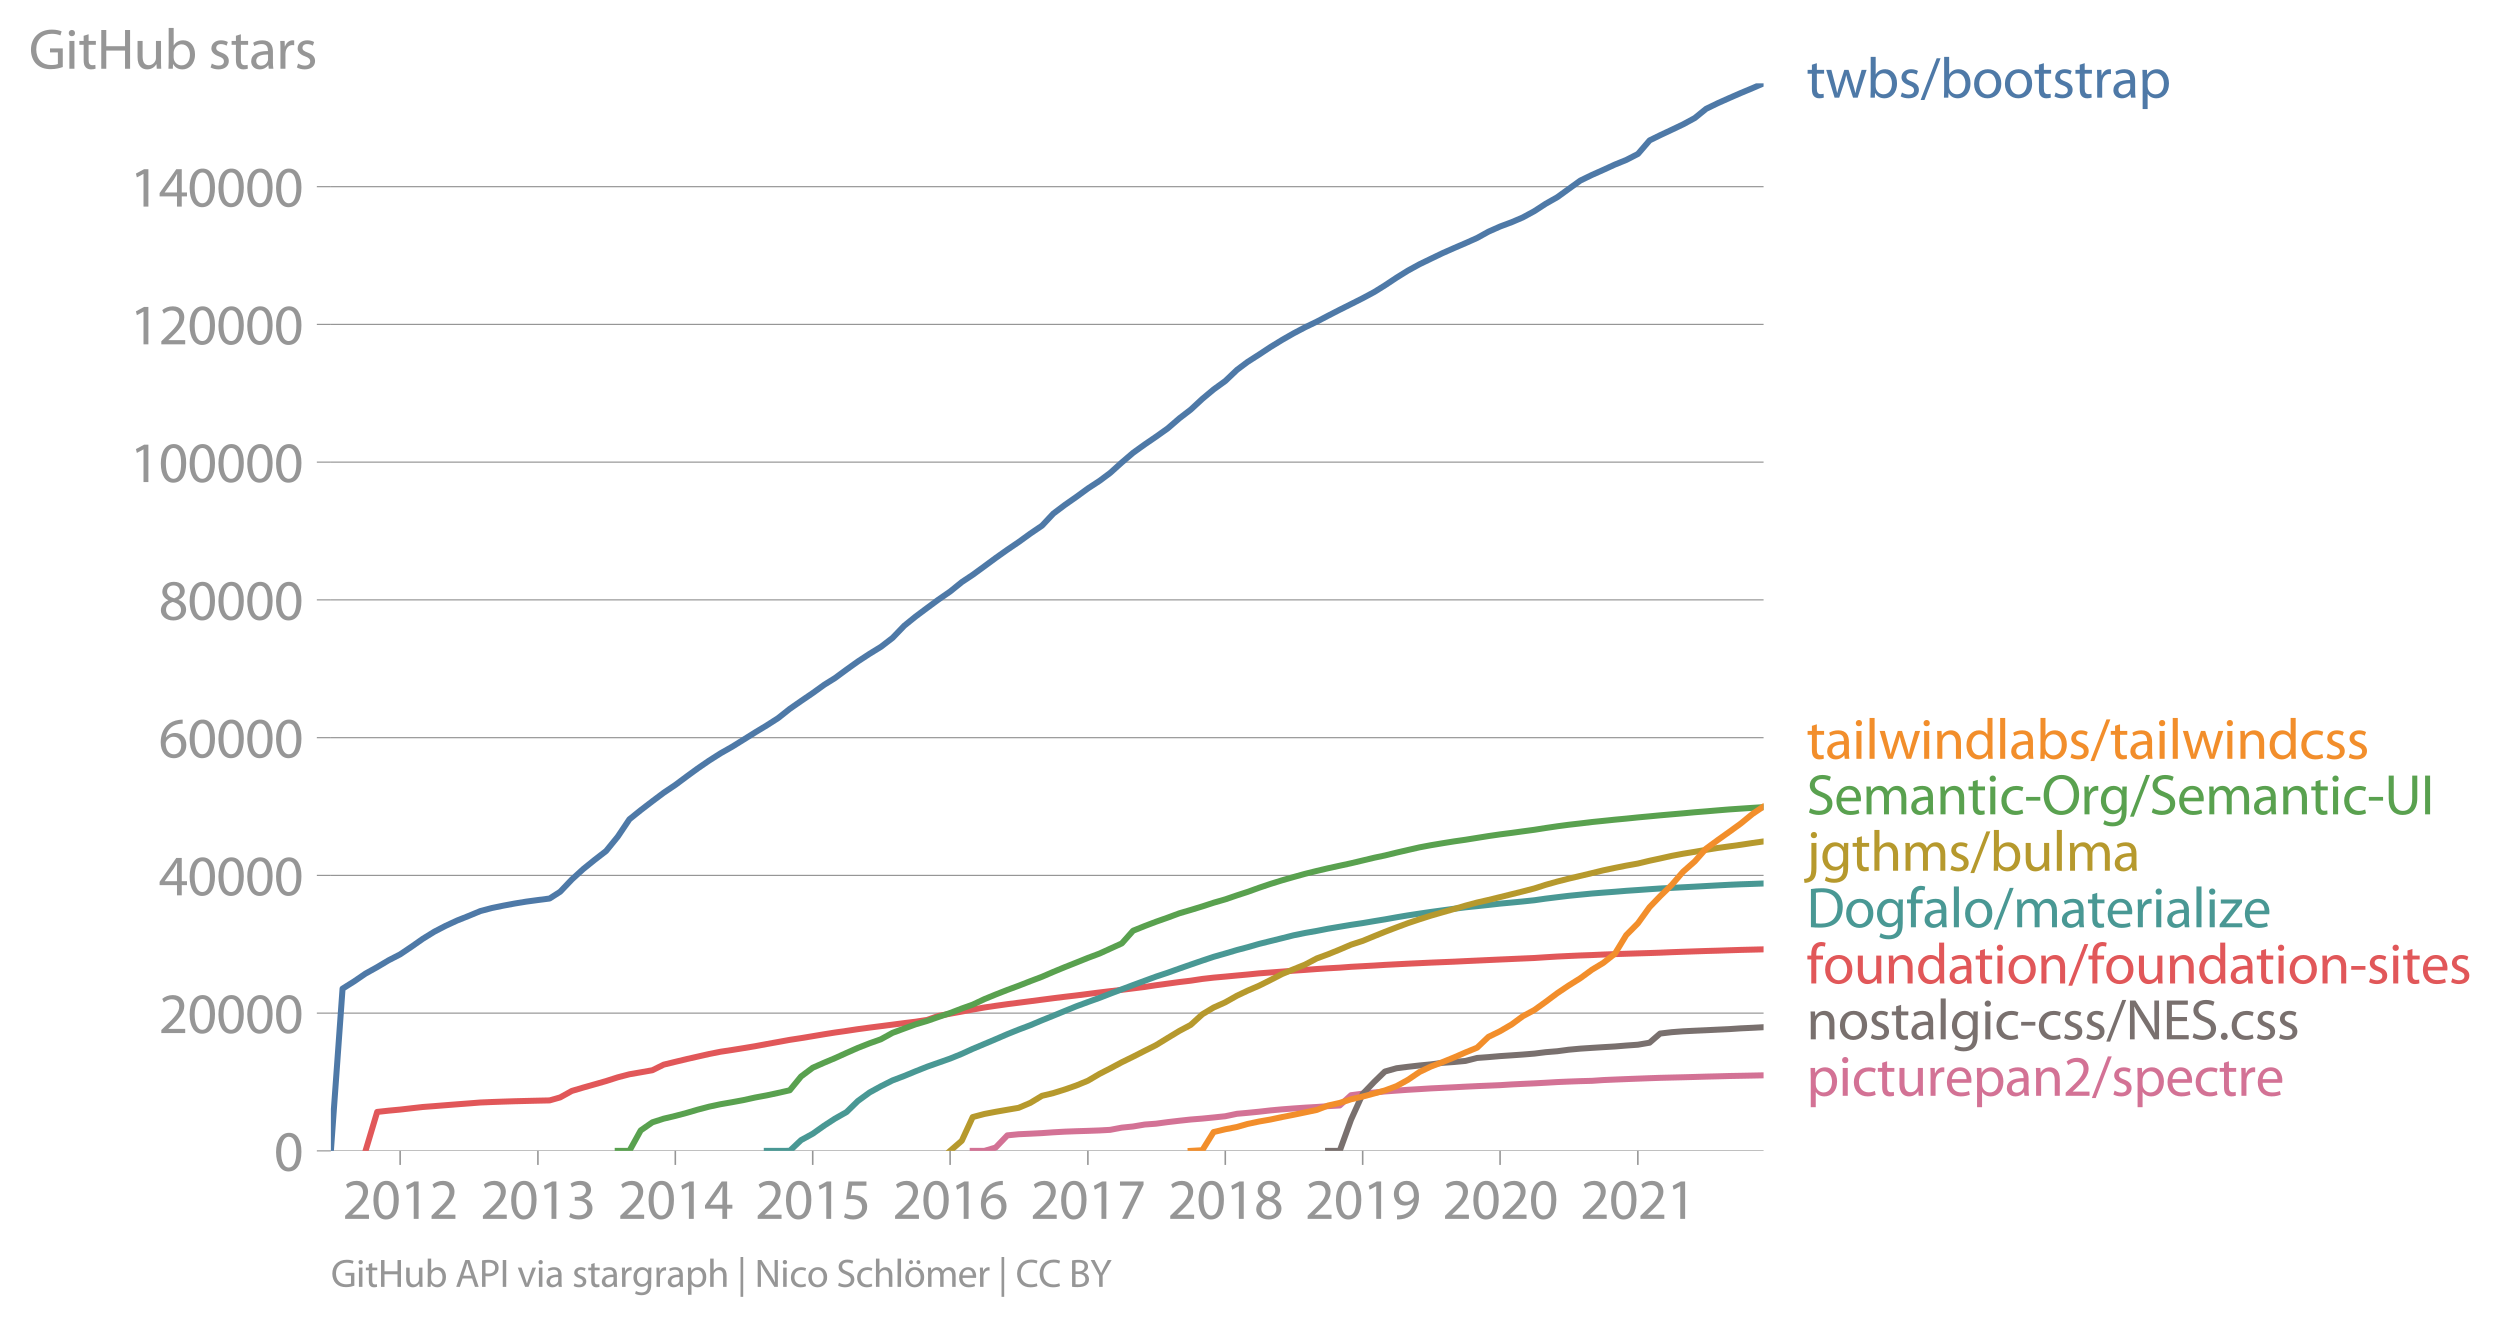 <svg xmlns:xlink="http://www.w3.org/1999/xlink" width="830.881" height="440.539" viewBox="0 0 623.16 330.405" xmlns="http://www.w3.org/2000/svg"><defs><style>*{stroke-linejoin:round;stroke-linecap:butt}</style></defs><g id="figure_1"><path d="M0 330.405h623.16V0H0v330.405z" style="fill:none" id="patch_1"/><g id="axes_1"><path d="M82.476 286.877h357.12V20.765H82.476v266.112z" style="fill:none" id="patch_2"/><g id="matplotlib.axis_1"><g id="xtick_1"><g id="line2d_1"><defs><path id="med9e3ebb8d" d="M0 0v3.5" style="stroke:#969696;stroke-width:.4"/></defs><use xlink:href="#med9e3ebb8d" x="99.741" y="286.877" style="fill:#969696;stroke:#969696;stroke-width:.4"/></g><g style="fill:#969696" transform="matrix(.14 0 0 -.14 85.378 303.817)" id="text_1"><defs><path id="MyriadPro-Regular-32" d="M2944 0v467H1075v13l333 307c877 845 1434 1466 1434 2234 0 595-378 1209-1274 1209-480 0-890-179-1178-422l180-397c192 160 505 352 883 352 621 0 825-390 825-813-6-627-486-1164-1548-2176L288 346V0h2656z" transform="scale(.016)"/><path id="MyriadPro-Regular-30" d="M1677 4230c-845 0-1447-768-1447-2163C243 691 794-70 1606-70c922 0 1447 780 1447 2195 0 1325-499 2105-1376 2105zm-32-435c582 0 845-672 845-1696 0-1062-276-1734-852-1734-512 0-844 614-844 1696 0 1133 358 1734 851 1734z" transform="scale(.016)"/><path id="MyriadPro-Regular-31" d="M1510 0h544v4160h-480l-908-486 108-429 724 390h12V0z" transform="scale(.016)"/></defs><use xlink:href="#MyriadPro-Regular-32"/><use xlink:href="#MyriadPro-Regular-30" x="51.3"/><use xlink:href="#MyriadPro-Regular-31" x="102.6"/><use xlink:href="#MyriadPro-Regular-32" x="153.9"/></g></g><g id="xtick_2"><use xlink:href="#med9e3ebb8d" x="134.083" y="286.877" style="fill:#969696;stroke:#969696;stroke-width:.4" id="line2d_2"/><g style="fill:#969696" transform="matrix(.14 0 0 -.14 119.72 303.817)" id="text_2"><defs><path id="MyriadPro-Regular-33" d="M269 211C474 77 883-70 1350-70c999 0 1517 582 1517 1248 0 582-416 966-928 1068v13c512 186 768 551 768 979 0 506-371 992-1190 992-448 0-871-160-1088-320l147-409c179 128 499 275 832 275 518 0 730-294 730-627 0-493-519-704-928-704H896v-423h314c544 0 1068-249 1075-832 6-345-218-806-941-806-390 0-762 160-922 262L269 211z" transform="scale(.016)"/></defs><use xlink:href="#MyriadPro-Regular-32"/><use xlink:href="#MyriadPro-Regular-30" x="51.3"/><use xlink:href="#MyriadPro-Regular-31" x="102.6"/><use xlink:href="#MyriadPro-Regular-33" x="153.9"/></g></g><g id="xtick_3"><use xlink:href="#med9e3ebb8d" x="168.331" y="286.877" style="fill:#969696;stroke:#969696;stroke-width:.4" id="line2d_3"/><g style="fill:#969696" transform="matrix(.14 0 0 -.14 153.968 303.817)" id="text_3"><defs><path id="MyriadPro-Regular-34" d="M2560 0v1133h582v441h-582v2586h-608L96 1504v-371h1933V0h531zM666 1574v13l1017 1415c115 192 218 371 346 614h19c-13-218-19-435-19-653V1574H666z" transform="scale(.016)"/></defs><use xlink:href="#MyriadPro-Regular-32"/><use xlink:href="#MyriadPro-Regular-30" x="51.3"/><use xlink:href="#MyriadPro-Regular-31" x="102.6"/><use xlink:href="#MyriadPro-Regular-34" x="153.9"/></g></g><g id="xtick_4"><use xlink:href="#med9e3ebb8d" x="202.58" y="286.877" style="fill:#969696;stroke:#969696;stroke-width:.4" id="line2d_4"/><g style="fill:#969696" transform="matrix(.14 0 0 -.14 188.217 303.817)" id="text_4"><defs><path id="MyriadPro-Regular-35" d="M2771 4160H781L512 2163c154 19 339 45 576 45 832 0 1190-384 1197-922 0-556-455-902-986-902-377 0-717 128-889 230L269 186C467 58 851-70 1306-70c902 0 1548 608 1548 1420 0 525-268 884-595 1069-256 154-576 224-896 224-153 0-243-13-339-25l160 1068h1587v474z" transform="scale(.016)"/></defs><use xlink:href="#MyriadPro-Regular-32"/><use xlink:href="#MyriadPro-Regular-30" x="51.3"/><use xlink:href="#MyriadPro-Regular-31" x="102.6"/><use xlink:href="#MyriadPro-Regular-35" x="153.9"/></g></g><g id="xtick_5"><use xlink:href="#med9e3ebb8d" x="236.828" y="286.877" style="fill:#969696;stroke:#969696;stroke-width:.4" id="line2d_5"/><g style="fill:#969696" transform="matrix(.14 0 0 -.14 222.465 303.817)" id="text_5"><defs><path id="MyriadPro-Regular-36" d="M2662 4224c-102 0-243-6-409-32-525-64-986-275-1331-614-410-410-704-1056-704-1876C218 621 800-70 1690-70c864 0 1382 704 1382 1465 0 813-518 1344-1254 1344-461 0-807-217-1005-480h-19c96 685 563 1331 1446 1479 160 25 307 32 422 25v461zM1690 365c-589 0-903 505-916 1190 0 103 26 186 64 250 154 301 468 512 807 512 518 0 857-359 857-954s-326-998-806-998h-6z" transform="scale(.016)"/></defs><use xlink:href="#MyriadPro-Regular-32"/><use xlink:href="#MyriadPro-Regular-30" x="51.3"/><use xlink:href="#MyriadPro-Regular-31" x="102.6"/><use xlink:href="#MyriadPro-Regular-36" x="153.9"/></g></g><g id="xtick_6"><use xlink:href="#med9e3ebb8d" x="271.17" y="286.877" style="fill:#969696;stroke:#969696;stroke-width:.4" id="line2d_6"/><g style="fill:#969696" transform="matrix(.14 0 0 -.14 256.807 303.817)" id="text_6"><defs><path id="MyriadPro-Regular-37" d="M365 4160v-467h2035v-13L595 0h583l1811 3789v371H365z" transform="scale(.016)"/></defs><use xlink:href="#MyriadPro-Regular-32"/><use xlink:href="#MyriadPro-Regular-30" x="51.3"/><use xlink:href="#MyriadPro-Regular-31" x="102.6"/><use xlink:href="#MyriadPro-Regular-37" x="153.9"/></g></g><g id="xtick_7"><use xlink:href="#med9e3ebb8d" x="305.418" y="286.877" style="fill:#969696;stroke:#969696;stroke-width:.4" id="line2d_7"/><g style="fill:#969696" transform="matrix(.14 0 0 -.14 291.055 303.817)" id="text_7"><defs><path id="MyriadPro-Regular-38" d="M1062 2170c-512-218-825-589-825-1114C237 448 762-70 1632-70c794 0 1414 486 1414 1209 0 506-320 871-838 1075v20c512 243 685 620 685 972 0 519-403 1024-1210 1024-729 0-1286-448-1286-1107 0-358 198-717 659-934l6-19zm583-1831c-531 0-851 371-832 794 0 397 262 717 749 857 563-160 915-403 915-908 0-423-327-743-832-743zm6 3488c506 0 704-345 704-678 0-378-275-634-633-755-480 128-794 352-794 768 0 358 256 665 723 665z" transform="scale(.016)"/></defs><use xlink:href="#MyriadPro-Regular-32"/><use xlink:href="#MyriadPro-Regular-30" x="51.3"/><use xlink:href="#MyriadPro-Regular-31" x="102.6"/><use xlink:href="#MyriadPro-Regular-38" x="153.9"/></g></g><g id="xtick_8"><use xlink:href="#med9e3ebb8d" x="339.666" y="286.877" style="fill:#969696;stroke:#969696;stroke-width:.4" id="line2d_8"/><g style="fill:#969696" transform="matrix(.14 0 0 -.14 325.303 303.817)" id="text_8"><defs><path id="MyriadPro-Regular-39" d="M614-64c135-6 314 0 519 32 448 51 889 243 1209 557 410 397 717 1037 717 1952 0 1062-525 1753-1376 1753S262 3539 262 2752c0-710 480-1274 1229-1274 416 0 749 167 979 448h20c-77-492-276-857-551-1107-237-224-544-358-870-403-192-19-333-32-455-19V-64zm1024 3866c589 0 852-544 852-1255 0-89-20-153-52-205-147-249-441-435-819-435-486 0-800 365-800 883 0 589 339 1012 813 1012h6z" transform="scale(.016)"/></defs><use xlink:href="#MyriadPro-Regular-32"/><use xlink:href="#MyriadPro-Regular-30" x="51.3"/><use xlink:href="#MyriadPro-Regular-31" x="102.6"/><use xlink:href="#MyriadPro-Regular-39" x="153.9"/></g></g><g id="xtick_9"><use xlink:href="#med9e3ebb8d" x="373.915" y="286.877" style="fill:#969696;stroke:#969696;stroke-width:.4" id="line2d_9"/><g style="fill:#969696" transform="matrix(.14 0 0 -.14 359.552 303.817)" id="text_9"><use xlink:href="#MyriadPro-Regular-32"/><use xlink:href="#MyriadPro-Regular-30" x="51.3"/><use xlink:href="#MyriadPro-Regular-32" x="102.6"/><use xlink:href="#MyriadPro-Regular-30" x="153.9"/></g></g><g id="xtick_10"><use xlink:href="#med9e3ebb8d" x="408.257" y="286.877" style="fill:#969696;stroke:#969696;stroke-width:.4" id="line2d_10"/><g style="fill:#969696" transform="matrix(.14 0 0 -.14 393.894 303.817)" id="text_10"><use xlink:href="#MyriadPro-Regular-32"/><use xlink:href="#MyriadPro-Regular-30" x="51.3"/><use xlink:href="#MyriadPro-Regular-32" x="102.6"/><use xlink:href="#MyriadPro-Regular-31" x="153.9"/></g></g></g><g id="matplotlib.axis_2"><g id="ytick_1"><path d="M82.476 286.877h357.12" clip-path="url(#p4ec8681f7f)" style="fill:none;stroke:#969696;stroke-width:.3;stroke-linecap:square" id="line2d_11"/><g id="line2d_12"><defs><path id="m07177d955a" d="M0 0h-3.5" style="stroke:#969696;stroke-width:.3"/></defs><use xlink:href="#m07177d955a" x="82.476" y="286.877" style="fill:#969696;stroke:#969696;stroke-width:.3"/></g><use xlink:href="#MyriadPro-Regular-30" style="fill:#969696" transform="matrix(.14 0 0 -.14 68.295 291.847)" id="text_11"/></g><g id="ytick_2"><path d="M82.476 252.541h357.12" clip-path="url(#p4ec8681f7f)" style="fill:none;stroke:#969696;stroke-width:.3;stroke-linecap:square" id="line2d_13"/><use xlink:href="#m07177d955a" x="82.476" y="252.541" style="fill:#969696;stroke:#969696;stroke-width:.3" id="line2d_14"/><g style="fill:#969696" transform="matrix(.14 0 0 -.14 39.568 257.511)" id="text_12"><use xlink:href="#MyriadPro-Regular-32"/><use xlink:href="#MyriadPro-Regular-30" x="51.3"/><use xlink:href="#MyriadPro-Regular-30" x="102.6"/><use xlink:href="#MyriadPro-Regular-30" x="153.9"/><use xlink:href="#MyriadPro-Regular-30" x="205.2"/></g></g><g id="ytick_3"><path d="M82.476 218.205h357.12" clip-path="url(#p4ec8681f7f)" style="fill:none;stroke:#969696;stroke-width:.3;stroke-linecap:square" id="line2d_15"/><use xlink:href="#m07177d955a" x="82.476" y="218.205" style="fill:#969696;stroke:#969696;stroke-width:.3" id="line2d_16"/><g style="fill:#969696" transform="matrix(.14 0 0 -.14 39.568 223.175)" id="text_13"><use xlink:href="#MyriadPro-Regular-34"/><use xlink:href="#MyriadPro-Regular-30" x="51.3"/><use xlink:href="#MyriadPro-Regular-30" x="102.6"/><use xlink:href="#MyriadPro-Regular-30" x="153.9"/><use xlink:href="#MyriadPro-Regular-30" x="205.2"/></g></g><g id="ytick_4"><path d="M82.476 183.868h357.12" clip-path="url(#p4ec8681f7f)" style="fill:none;stroke:#969696;stroke-width:.3;stroke-linecap:square" id="line2d_17"/><use xlink:href="#m07177d955a" x="82.476" y="183.868" style="fill:#969696;stroke:#969696;stroke-width:.3" id="line2d_18"/><g style="fill:#969696" transform="matrix(.14 0 0 -.14 39.568 188.838)" id="text_14"><use xlink:href="#MyriadPro-Regular-36"/><use xlink:href="#MyriadPro-Regular-30" x="51.3"/><use xlink:href="#MyriadPro-Regular-30" x="102.6"/><use xlink:href="#MyriadPro-Regular-30" x="153.9"/><use xlink:href="#MyriadPro-Regular-30" x="205.2"/></g></g><g id="ytick_5"><path d="M82.476 149.532h357.12" clip-path="url(#p4ec8681f7f)" style="fill:none;stroke:#969696;stroke-width:.3;stroke-linecap:square" id="line2d_19"/><use xlink:href="#m07177d955a" x="82.476" y="149.532" style="fill:#969696;stroke:#969696;stroke-width:.3" id="line2d_20"/><g style="fill:#969696" transform="matrix(.14 0 0 -.14 39.568 154.502)" id="text_15"><use xlink:href="#MyriadPro-Regular-38"/><use xlink:href="#MyriadPro-Regular-30" x="51.3"/><use xlink:href="#MyriadPro-Regular-30" x="102.6"/><use xlink:href="#MyriadPro-Regular-30" x="153.9"/><use xlink:href="#MyriadPro-Regular-30" x="205.2"/></g></g><g id="ytick_6"><path d="M82.476 115.195h357.12" clip-path="url(#p4ec8681f7f)" style="fill:none;stroke:#969696;stroke-width:.3;stroke-linecap:square" id="line2d_21"/><use xlink:href="#m07177d955a" x="82.476" y="115.195" style="fill:#969696;stroke:#969696;stroke-width:.3" id="line2d_22"/><g style="fill:#969696" transform="matrix(.14 0 0 -.14 32.387 120.165)" id="text_16"><use xlink:href="#MyriadPro-Regular-31"/><use xlink:href="#MyriadPro-Regular-30" x="51.3"/><use xlink:href="#MyriadPro-Regular-30" x="102.6"/><use xlink:href="#MyriadPro-Regular-30" x="153.9"/><use xlink:href="#MyriadPro-Regular-30" x="205.2"/><use xlink:href="#MyriadPro-Regular-30" x="256.5"/></g></g><g id="ytick_7"><path d="M82.476 80.86h357.12" clip-path="url(#p4ec8681f7f)" style="fill:none;stroke:#969696;stroke-width:.3;stroke-linecap:square" id="line2d_23"/><use xlink:href="#m07177d955a" x="82.476" y="80.859" style="fill:#969696;stroke:#969696;stroke-width:.3" id="line2d_24"/><g style="fill:#969696" transform="matrix(.14 0 0 -.14 32.387 85.83)" id="text_17"><use xlink:href="#MyriadPro-Regular-31"/><use xlink:href="#MyriadPro-Regular-32" x="51.3"/><use xlink:href="#MyriadPro-Regular-30" x="102.6"/><use xlink:href="#MyriadPro-Regular-30" x="153.9"/><use xlink:href="#MyriadPro-Regular-30" x="205.2"/><use xlink:href="#MyriadPro-Regular-30" x="256.5"/></g></g><g id="ytick_8"><path d="M82.476 46.523h357.12" clip-path="url(#p4ec8681f7f)" style="fill:none;stroke:#969696;stroke-width:.3;stroke-linecap:square" id="line2d_25"/><use xlink:href="#m07177d955a" x="82.476" y="46.523" style="fill:#969696;stroke:#969696;stroke-width:.3" id="line2d_26"/><g style="fill:#969696" transform="matrix(.14 0 0 -.14 32.387 51.493)" id="text_18"><use xlink:href="#MyriadPro-Regular-31"/><use xlink:href="#MyriadPro-Regular-34" x="51.3"/><use xlink:href="#MyriadPro-Regular-30" x="102.6"/><use xlink:href="#MyriadPro-Regular-30" x="153.9"/><use xlink:href="#MyriadPro-Regular-30" x="205.2"/><use xlink:href="#MyriadPro-Regular-30" x="256.5"/></g></g><g style="fill:#969696" transform="matrix(.14 0 0 -.14 7.2 17.14)" id="text_19"><defs><path id="MyriadPro-Regular-47" d="M3770 2266H2349v-448h877V531c-128-64-378-115-743-115-1005 0-1664 646-1664 1741 0 1081 685 1734 1735 1734 435 0 723-83 953-185l135 454c-186 90-576 198-1076 198-1446 0-2329-940-2336-2227 0-672 231-1248 602-1606 422-403 960-570 1613-570 582 0 1075 147 1325 237v2074z" transform="scale(.016)"/><path id="MyriadPro-Regular-69" d="M1030 0v3098H467V0h563zM749 4320c-205 0-352-154-352-352 0-192 141-346 339-346 224 0 365 154 358 346 0 198-134 352-345 352z" transform="scale(.016)"/><path id="MyriadPro-Regular-74" d="M595 3667v-569H115v-429h480V979c0-365 58-640 218-806C947 19 1158-70 1421-70c217 0 390 38 499 83l-26 422c-83-25-172-38-326-38-314 0-422 217-422 601v1671h806v429h-806v742l-551-173z" transform="scale(.016)"/><path id="MyriadPro-Regular-48" d="M486 4314V0h557v2022h2087V0h563v4314h-563V2509H1043v1805H486z" transform="scale(.016)"/><path id="MyriadPro-Regular-75" d="M3059 3098h-563V1197c0-103-19-205-51-288-103-250-365-512-743-512-512 0-691 397-691 985v1716H448V1286C448 198 1030-70 1517-70c550 0 877 326 1024 576h13l32-506h499c-19 243-26 525-26 845v2253z" transform="scale(.016)"/><path id="MyriadPro-Regular-62" d="M467 800c0-275-13-589-25-800h486l26 512h19c230-410 589-582 1037-582 691 0 1388 550 1388 1657 7 941-537 1581-1305 1581-499 0-858-224-1056-570h-13v1946H467V800zm557 998c0 90 19 167 32 231 115 429 474 691 858 691 601 0 921-531 921-1152 0-710-352-1190-941-1190-409 0-736 268-844 659-13 64-26 134-26 205v556z" transform="scale(.016)"/><path id="MyriadPro-Regular-73" d="M250 147C467 19 781-70 1120-70c736 0 1158 390 1158 934 0 461-275 730-812 934-404 154-589 269-589 525 0 231 185 423 518 423 288 0 512-103 634-180l141 410c-173 102-448 192-762 192-666 0-1069-410-1069-909 0-371 263-678 819-877 416-153 576-300 576-569 0-256-192-461-601-461-282 0-576 115-743 224L250 147z" transform="scale(.016)"/><path id="MyriadPro-Regular-61" d="M2643 1901c0 621-230 1267-1177 1267-391 0-762-109-1018-275l128-371c218 140 518 230 806 230 634 0 704-461 704-717v-64C890 1978 224 1568 224 819c0-448 320-889 947-889 442 0 775 217 947 460h20l44-390h512c-38 211-51 474-51 742v1159zm-544-858c0-57-13-121-32-179-89-262-345-518-749-518-288 0-531 172-531 537 0 602 698 711 1312 698v-538z" transform="scale(.016)"/><path id="MyriadPro-Regular-72" d="M467 0h557v1651c0 96 13 186 26 263 76 422 358 723 755 723 77 0 134-7 192-19v531c-51 13-96 19-160 19-378 0-717-262-858-678h-25l-20 608H442c19-288 25-602 25-967V0z" transform="scale(.016)"/></defs><use xlink:href="#MyriadPro-Regular-47"/><use xlink:href="#MyriadPro-Regular-69" x="64.6"/><use xlink:href="#MyriadPro-Regular-74" x="88"/><use xlink:href="#MyriadPro-Regular-48" x="121.1"/><use xlink:href="#MyriadPro-Regular-75" x="186.3"/><use xlink:href="#MyriadPro-Regular-62" x="241.4"/><use xlink:href="#MyriadPro-Regular-20" x="298.3"/><use xlink:href="#MyriadPro-Regular-73" x="319.5"/><use xlink:href="#MyriadPro-Regular-74" x="359.1"/><use xlink:href="#MyriadPro-Regular-61" x="392.2"/><use xlink:href="#MyriadPro-Regular-72" x="440.4"/><use xlink:href="#MyriadPro-Regular-73" x="473.1"/></g></g><path d="m242.458 286.877 2.909-.001 2.814-.836 2.91-3.034 2.814-.28 2.909-.132 2.909-.148 2.815-.2 2.908-.164 2.815-.106 2.909-.09 2.909-.108 2.627-.144 2.909-.553 2.815-.286 2.908-.488 2.815-.208 2.91-.395 2.908-.341 2.815-.306 2.909-.233 2.814-.278 2.91-.306 2.908-.61 2.627-.236 2.909-.287 2.815-.321 2.909-.268 2.815-.216 2.908-.205 2.91-.166 2.814-.206 2.909-.17 2.815-2.56 2.908-.381 2.91-.292 2.626-.26 2.91-.212 2.814-.203 2.909-.171 2.815-.177 2.909-.14 2.908-.142 2.815-.147 2.909-.138 2.815-.116 2.909-.124 2.908-.184 2.722-.13 2.908-.132 2.815-.153 2.909-.172 2.815-.12 2.909-.108 2.908-.076 2.815-.194 2.91-.127 2.814-.115 2.909-.111 2.909-.112 2.627-.09 2.909-.073 2.814-.069 2.91-.08 2.814-.083 2.909-.072 2.909-.08 2.815-.052 2.908-.059 2.815-.06" clip-path="url(#p4ec8681f7f)" style="fill:none;stroke:#d37295;stroke-width:1.5;stroke-linecap:square" id="line2d_27"/><path d="m331.034 286.877 2.909-.001 2.815-7.767 2.908-6.43 2.91-3.033 2.626-2.55 2.91-.82 2.814-.36 2.909-.332 2.815-.27 2.909-.386 2.908-.213 2.815-.263 2.909-.74 2.815-.21 2.909-.252 2.908-.194 2.722-.192 2.908-.237 2.815-.353 2.909-.239 2.815-.376 2.909-.27 2.908-.192 2.815-.177 2.91-.171 2.814-.232 2.909-.206 2.909-.5 2.627-2.281 2.909-.345 2.814-.215 2.91-.144 2.814-.127 2.909-.141 2.909-.137 2.815-.19 2.908-.135 2.815-.15" clip-path="url(#p4ec8681f7f)" style="fill:none;stroke:#79706e;stroke-width:1.5;stroke-linecap:square" id="line2d_28"/><path d="m91.109 286.877 2.908-9.715 2.815-.31 2.91-.274 2.908-.335 2.721-.31 2.909-.22 2.815-.227 2.908-.23 2.815-.213 2.91-.23 2.908-.123 2.815-.1 2.909-.093 2.814-.07 2.91-.072 2.908-.064 2.627-.745 2.909-1.612 2.815-.834 2.909-.823 2.815-.806 2.908-.93 2.91-.76 2.814-.49 2.909-.518 2.815-1.392 2.908-.707 2.91-.699 2.626-.594 2.91-.66 2.814-.56 2.909-.442 2.815-.453 2.909-.484 2.908-.543 2.815-.506 2.909-.534 2.815-.431 2.909-.484 2.908-.491 2.628-.417 2.908-.418 2.815-.425 2.91-.39 2.814-.362 2.909-.375 2.909-.383 2.814-.348 2.91-.448 2.814-.998 2.909-.55 2.909-.535 2.72-.5 2.91-.516 2.814-.414 2.91-.413 2.814-.36 2.909-.375 2.909-.381 2.815-.366 2.908-.362 2.815-.328 2.909-.373 2.909-.376 2.627-.314 2.909-.34 2.815-.354 2.908-.362 2.815-.43 2.91-.396 2.908-.398 2.815-.335 2.909-.44 2.814-.322 2.91-.26 2.908-.276 2.627-.24 2.909-.294 2.815-.216 2.909-.216 2.815-.232 2.908-.196 2.91-.216 2.814-.182 2.909-.158 2.815-.211 2.908-.156 2.91-.16 2.626-.166 2.91-.153 2.814-.143 2.909-.134 2.815-.132 2.909-.12 2.908-.12 2.815-.14 2.909-.132 2.815-.132 2.909-.132 2.908-.129 2.722-.122 2.908-.128 2.815-.186 2.909-.178 2.815-.134 2.909-.13 2.908-.104 2.815-.128 2.91-.105 2.814-.093 2.909-.09 2.909-.087 2.627-.089 2.909-.127 2.814-.103 2.91-.098 2.814-.093 2.909-.08 2.909-.1 2.815-.09 2.908-.071 2.815-.07" clip-path="url(#p4ec8681f7f)" style="fill:none;stroke:#e15759;stroke-width:1.5;stroke-linecap:square" id="line2d_29"/><g style="fill:#4e79a7" transform="matrix(.14 0 0 -.14 450.31 24.35)" id="text_20"><defs><path id="MyriadPro-Regular-77" d="M115 3098 1050 0h512l499 1472c109 333 205 653 281 1024h13c77-365 167-672 275-1018L3104 0h512l998 3098h-556l-442-1556c-102-364-186-691-237-1004h-19c-70 313-160 640-275 1011l-480 1549h-474l-505-1575c-103-339-205-672-276-985h-19c-57 320-141 640-230 985L691 3098H115z" transform="scale(.016)"/><path id="MyriadPro-Regular-2f" d="m422-256 1792 4640h-435L-6-256h428z" transform="scale(.016)"/><path id="MyriadPro-Regular-6f" d="M1779 3168c-857 0-1536-608-1536-1645C243 544 890-70 1728-70c749 0 1542 499 1542 1644 0 948-601 1594-1491 1594zm-13-422c666 0 928-666 928-1191 0-697-403-1203-940-1203-551 0-941 512-941 1190 0 589 288 1204 953 1204z" transform="scale(.016)"/><path id="MyriadPro-Regular-70" d="M467-1267h557V416h13c185-307 544-486 953-486 730 0 1408 550 1408 1664 0 940-563 1574-1312 1574-505 0-870-224-1100-602h-13l-26 532H442c12-295 25-615 25-1012v-3353zm557 3059c0 77 19 160 38 230 109 423 468 698 852 698 595 0 921-531 921-1152 0-710-345-1197-941-1197-403 0-742 269-844 659-13 71-26 148-26 231v531z" transform="scale(.016)"/></defs><use xlink:href="#MyriadPro-Regular-74"/><use xlink:href="#MyriadPro-Regular-77" x="33.1"/><use xlink:href="#MyriadPro-Regular-62" x="106.7"/><use xlink:href="#MyriadPro-Regular-73" x="163.6"/><use xlink:href="#MyriadPro-Regular-2f" x="203.2"/><use xlink:href="#MyriadPro-Regular-62" x="237.5"/><use xlink:href="#MyriadPro-Regular-6f" x="294.4"/><use xlink:href="#MyriadPro-Regular-6f" x="349.3"/><use xlink:href="#MyriadPro-Regular-74" x="404.2"/><use xlink:href="#MyriadPro-Regular-73" x="437.3"/><use xlink:href="#MyriadPro-Regular-74" x="476.9"/><use xlink:href="#MyriadPro-Regular-72" x="510"/><use xlink:href="#MyriadPro-Regular-61" x="542.7"/><use xlink:href="#MyriadPro-Regular-70" x="590.9"/></g><g style="fill:#f28e2b" transform="matrix(.14 0 0 -.14 450.31 189.14)" id="text_21"><defs><path id="MyriadPro-Regular-6c" d="M467 0h563v4544H467V0z" transform="scale(.016)"/><path id="MyriadPro-Regular-6e" d="M467 0h563v1862c0 96 13 192 39 263 96 313 384 576 755 576 531 0 717-416 717-915V0h563v1850c0 1062-666 1318-1094 1318-512 0-871-288-1024-582h-13l-32 512H442c19-256 25-519 25-839V0z" transform="scale(.016)"/><path id="MyriadPro-Regular-64" d="M2579 4544V2694h-13c-140 250-460 474-934 474-755 0-1395-634-1389-1664C243 563 819-70 1568-70c506 0 883 262 1056 608h13l25-538h506c-19 211-26 525-26 800v3744h-563zm0-3245c0-89-6-166-25-243-103-422-448-672-826-672-608 0-915 518-915 1146 0 684 345 1196 928 1196 422 0 729-294 813-652 19-71 25-167 25-237v-538z" transform="scale(.016)"/><path id="MyriadPro-Regular-63" d="M2579 538c-160-71-371-154-691-154-614 0-1075 442-1075 1158 0 647 384 1172 1094 1172 307 0 519-71 653-148l128 436c-154 76-448 160-781 160-1011 0-1664-692-1664-1645C243 570 851-70 1786-70c416 0 742 108 889 185l-96 423z" transform="scale(.016)"/></defs><use xlink:href="#MyriadPro-Regular-74"/><use xlink:href="#MyriadPro-Regular-61" x="33.1"/><use xlink:href="#MyriadPro-Regular-69" x="81.3"/><use xlink:href="#MyriadPro-Regular-6c" x="104.7"/><use xlink:href="#MyriadPro-Regular-77" x="128.3"/><use xlink:href="#MyriadPro-Regular-69" x="201.9"/><use xlink:href="#MyriadPro-Regular-6e" x="225.3"/><use xlink:href="#MyriadPro-Regular-64" x="280.8"/><use xlink:href="#MyriadPro-Regular-6c" x="337.2"/><use xlink:href="#MyriadPro-Regular-61" x="360.8"/><use xlink:href="#MyriadPro-Regular-62" x="409"/><use xlink:href="#MyriadPro-Regular-73" x="465.9"/><use xlink:href="#MyriadPro-Regular-2f" x="505.5"/><use xlink:href="#MyriadPro-Regular-74" x="539.8"/><use xlink:href="#MyriadPro-Regular-61" x="572.9"/><use xlink:href="#MyriadPro-Regular-69" x="621.1"/><use xlink:href="#MyriadPro-Regular-6c" x="644.5"/><use xlink:href="#MyriadPro-Regular-77" x="668.1"/><use xlink:href="#MyriadPro-Regular-69" x="741.7"/><use xlink:href="#MyriadPro-Regular-6e" x="765.1"/><use xlink:href="#MyriadPro-Regular-64" x="820.6"/><use xlink:href="#MyriadPro-Regular-63" x="877"/><use xlink:href="#MyriadPro-Regular-73" x="921.8"/><use xlink:href="#MyriadPro-Regular-73" x="961.4"/></g><g style="fill:#59a14f" transform="matrix(.14 0 0 -.14 450.31 202.986)" id="text_22"><defs><path id="MyriadPro-Regular-53" d="M269 211C499 58 954-70 1370-70c1017 0 1510 582 1510 1248 0 633-371 985-1101 1267-595 230-857 429-857 832 0 294 224 646 812 646 391 0 679-128 820-205l153 455c-192 109-512 211-953 211-839 0-1396-499-1396-1171 0-608 436-973 1140-1223 582-224 812-454 812-857 0-435-332-736-902-736-384 0-749 128-998 281L269 211z" transform="scale(.016)"/><path id="MyriadPro-Regular-65" d="M2957 1446c6 58 19 148 19 263 0 569-269 1459-1280 1459-902 0-1453-736-1453-1670C243 563 813-70 1766-70c493 0 832 108 1031 198l-96 403c-211-89-455-160-858-160-563 0-1049 314-1062 1075h2176zM787 1850c45 390 295 915 864 915 634 0 787-557 781-915H787z" transform="scale(.016)"/><path id="MyriadPro-Regular-6d" d="M467 0h551v1869c0 96 12 192 44 275 90 282 346 563 698 563 429 0 646-358 646-851V0h551v1914c0 102 19 204 45 281 96 275 345 512 665 512 455 0 672-358 672-953V0h551v1824c0 1075-608 1344-1018 1344-294 0-499-77-685-218-128-96-249-230-345-403h-13c-135 365-455 621-877 621-512 0-800-275-973-570h-19l-26 500H442c19-256 25-519 25-839V0z" transform="scale(.016)"/><path id="MyriadPro-Regular-2d" d="M192 1939v-416h1581v416H192z" transform="scale(.016)"/><path id="MyriadPro-Regular-4f" d="M2234 4384c-1152 0-2004-896-2004-2266C230 813 1030-70 2170-70c1100 0 2003 787 2003 2272 0 1280-762 2182-1939 2182zm-26-454c928 0 1376-896 1376-1754 0-979-499-1792-1382-1792-877 0-1376 826-1376 1747 0 947 460 1799 1382 1799z" transform="scale(.016)"/><path id="MyriadPro-Regular-67" d="M3110 2246c0 378 13 628 26 852h-493l-25-468h-13c-135 256-429 538-967 538-710 0-1395-595-1395-1645C243 666 794 13 1562 13c480 0 812 230 985 518h13V186c0-781-422-1082-998-1082-384 0-704 115-909 243l-141-429c250-166 659-256 1030-256 391 0 826 90 1127 372 301 268 441 704 441 1414v1798zm-556-928c0-96-13-204-45-300-122-359-435-576-781-576-608 0-915 505-915 1113 0 717 384 1171 921 1171 410 0 685-268 788-595 25-77 32-160 32-256v-557z" transform="scale(.016)"/><path id="MyriadPro-Regular-55" d="M480 4314V1773C480 435 1146-70 2029-70c934 0 1632 544 1632 1868v2516h-563V1760c0-954-410-1376-1050-1376-576 0-1005 410-1005 1376v2554H480z" transform="scale(.016)"/><path id="MyriadPro-Regular-49" d="M486 4314V0h557v4314H486z" transform="scale(.016)"/></defs><use xlink:href="#MyriadPro-Regular-53"/><use xlink:href="#MyriadPro-Regular-65" x="49.3"/><use xlink:href="#MyriadPro-Regular-6d" x="99.4"/><use xlink:href="#MyriadPro-Regular-61" x="182.8"/><use xlink:href="#MyriadPro-Regular-6e" x="231"/><use xlink:href="#MyriadPro-Regular-74" x="286.5"/><use xlink:href="#MyriadPro-Regular-69" x="319.6"/><use xlink:href="#MyriadPro-Regular-63" x="343"/><use xlink:href="#MyriadPro-Regular-2d" x="387.8"/><use xlink:href="#MyriadPro-Regular-4f" x="418.5"/><use xlink:href="#MyriadPro-Regular-72" x="487.4"/><use xlink:href="#MyriadPro-Regular-67" x="520.1"/><use xlink:href="#MyriadPro-Regular-2f" x="576"/><use xlink:href="#MyriadPro-Regular-53" x="610.3"/><use xlink:href="#MyriadPro-Regular-65" x="659.6"/><use xlink:href="#MyriadPro-Regular-6d" x="709.7"/><use xlink:href="#MyriadPro-Regular-61" x="793.1"/><use xlink:href="#MyriadPro-Regular-6e" x="841.3"/><use xlink:href="#MyriadPro-Regular-74" x="896.8"/><use xlink:href="#MyriadPro-Regular-69" x="929.9"/><use xlink:href="#MyriadPro-Regular-63" x="953.3"/><use xlink:href="#MyriadPro-Regular-2d" x="998.1"/><use xlink:href="#MyriadPro-Regular-55" x="1028.8"/><use xlink:href="#MyriadPro-Regular-49" x="1093.5"/></g><g style="fill:#b6992d" transform="matrix(.14 0 0 -.14 450.31 217.05)" id="text_23"><defs><path id="MyriadPro-Regular-6a" d="M-230-1350c300 0 710 102 960 352 275 281 371 672 371 1273v2823H538V493c0-743-58-992-212-1165C192-819-32-890-288-909l58-441zM826 4320c-212 0-359-154-359-352 0-186 135-346 346-346 224 0 358 160 352 346 0 198-135 352-339 352z" transform="scale(.016)"/><path id="MyriadPro-Regular-68" d="M467 0h563v1869c0 109 7 192 39 269 102 307 390 563 755 563 531 0 717-423 717-922V0h563v1843c0 1069-666 1325-1082 1325-211 0-409-64-576-160-172-96-313-237-403-397h-13v1933H467V0z" transform="scale(.016)"/></defs><use xlink:href="#MyriadPro-Regular-6a"/><use xlink:href="#MyriadPro-Regular-67" x="24.3"/><use xlink:href="#MyriadPro-Regular-74" x="80.2"/><use xlink:href="#MyriadPro-Regular-68" x="113.3"/><use xlink:href="#MyriadPro-Regular-6d" x="168.8"/><use xlink:href="#MyriadPro-Regular-73" x="252.2"/><use xlink:href="#MyriadPro-Regular-2f" x="291.8"/><use xlink:href="#MyriadPro-Regular-62" x="326.1"/><use xlink:href="#MyriadPro-Regular-75" x="383"/><use xlink:href="#MyriadPro-Regular-6c" x="438.1"/><use xlink:href="#MyriadPro-Regular-6d" x="461.7"/><use xlink:href="#MyriadPro-Regular-61" x="545.1"/></g><g style="fill:#499894" transform="matrix(.14 0 0 -.14 450.31 231.14)" id="text_24"><defs><path id="MyriadPro-Regular-44" d="M486 13c282-32 615-51 1012-51 838 0 1504 217 1907 620 403 397 621 973 621 1677 0 698-224 1197-608 1549-378 352-948 538-1748 538-441 0-844-39-1184-90V13zm557 3833c147 32 365 58 653 58 1178 0 1754-646 1747-1664 0-1165-646-1830-1837-1830-217 0-422 6-563 32v3404z" transform="scale(.016)"/><path id="MyriadPro-Regular-66" d="M1082 0v2669h748v429h-748v166c0 474 121 896 601 896 160 0 275-32 359-70l76 435c-108 45-281 89-480 89-262 0-544-83-755-288-262-249-358-646-358-1081v-147H90v-429h435V0h557z" transform="scale(.016)"/><path id="MyriadPro-Regular-7a" d="M115 0h2515v448H819v13c141 160 269 313 397 486l1382 1799 7 352H243v-455h1677v-13c-141-166-269-313-403-480L115 326V0z" transform="scale(.016)"/></defs><use xlink:href="#MyriadPro-Regular-44"/><use xlink:href="#MyriadPro-Regular-6f" x="66.6"/><use xlink:href="#MyriadPro-Regular-67" x="121.5"/><use xlink:href="#MyriadPro-Regular-66" x="177.4"/><use xlink:href="#MyriadPro-Regular-61" x="206.6"/><use xlink:href="#MyriadPro-Regular-6c" x="254.8"/><use xlink:href="#MyriadPro-Regular-6f" x="278.4"/><use xlink:href="#MyriadPro-Regular-2f" x="333.3"/><use xlink:href="#MyriadPro-Regular-6d" x="367.6"/><use xlink:href="#MyriadPro-Regular-61" x="451"/><use xlink:href="#MyriadPro-Regular-74" x="499.2"/><use xlink:href="#MyriadPro-Regular-65" x="532.3"/><use xlink:href="#MyriadPro-Regular-72" x="582.4"/><use xlink:href="#MyriadPro-Regular-69" x="615.1"/><use xlink:href="#MyriadPro-Regular-61" x="638.5"/><use xlink:href="#MyriadPro-Regular-6c" x="686.7"/><use xlink:href="#MyriadPro-Regular-69" x="710.3"/><use xlink:href="#MyriadPro-Regular-7a" x="733.7"/><use xlink:href="#MyriadPro-Regular-65" x="776.5"/></g><g style="fill:#e15759" transform="matrix(.14 0 0 -.14 450.31 245.14)" id="text_25"><use xlink:href="#MyriadPro-Regular-66"/><use xlink:href="#MyriadPro-Regular-6f" x="29.2"/><use xlink:href="#MyriadPro-Regular-75" x="84.1"/><use xlink:href="#MyriadPro-Regular-6e" x="139.2"/><use xlink:href="#MyriadPro-Regular-64" x="194.7"/><use xlink:href="#MyriadPro-Regular-61" x="251.1"/><use xlink:href="#MyriadPro-Regular-74" x="299.3"/><use xlink:href="#MyriadPro-Regular-69" x="332.4"/><use xlink:href="#MyriadPro-Regular-6f" x="355.8"/><use xlink:href="#MyriadPro-Regular-6e" x="410.7"/><use xlink:href="#MyriadPro-Regular-2f" x="466.2"/><use xlink:href="#MyriadPro-Regular-66" x="500.5"/><use xlink:href="#MyriadPro-Regular-6f" x="529.7"/><use xlink:href="#MyriadPro-Regular-75" x="584.6"/><use xlink:href="#MyriadPro-Regular-6e" x="639.7"/><use xlink:href="#MyriadPro-Regular-64" x="695.2"/><use xlink:href="#MyriadPro-Regular-61" x="751.6"/><use xlink:href="#MyriadPro-Regular-74" x="799.8"/><use xlink:href="#MyriadPro-Regular-69" x="832.9"/><use xlink:href="#MyriadPro-Regular-6f" x="856.3"/><use xlink:href="#MyriadPro-Regular-6e" x="911.2"/><use xlink:href="#MyriadPro-Regular-2d" x="966.7"/><use xlink:href="#MyriadPro-Regular-73" x="997.4"/><use xlink:href="#MyriadPro-Regular-69" x="1037"/><use xlink:href="#MyriadPro-Regular-74" x="1060.4"/><use xlink:href="#MyriadPro-Regular-65" x="1093.5"/><use xlink:href="#MyriadPro-Regular-73" x="1143.6"/></g><g style="fill:#79706e" transform="matrix(.14 0 0 -.14 450.31 259.063)" id="text_26"><defs><path id="MyriadPro-Regular-4e" d="M1011 0v1843c0 717-13 1235-45 1779l20 7c217-467 505-960 806-1440L3162 0h563v4314h-525V2509c0-672 13-1197 64-1773l-13-6c-205 441-454 896-774 1401L1094 4314H486V0h525z" transform="scale(.016)"/><path id="MyriadPro-Regular-45" d="M2720 2483H1043v1363h1773v468H486V0h2426v467H1043v1555h1677v461z" transform="scale(.016)"/><path id="MyriadPro-Regular-2e" d="M710-70c237 0 384 172 384 403 0 237-153 403-377 403S333 570 333 333c0-231 153-403 371-403h6z" transform="scale(.016)"/></defs><use xlink:href="#MyriadPro-Regular-6e"/><use xlink:href="#MyriadPro-Regular-6f" x="55.5"/><use xlink:href="#MyriadPro-Regular-73" x="110.4"/><use xlink:href="#MyriadPro-Regular-74" x="150"/><use xlink:href="#MyriadPro-Regular-61" x="183.1"/><use xlink:href="#MyriadPro-Regular-6c" x="231.3"/><use xlink:href="#MyriadPro-Regular-67" x="254.9"/><use xlink:href="#MyriadPro-Regular-69" x="310.8"/><use xlink:href="#MyriadPro-Regular-63" x="334.2"/><use xlink:href="#MyriadPro-Regular-2d" x="379"/><use xlink:href="#MyriadPro-Regular-63" x="409.7"/><use xlink:href="#MyriadPro-Regular-73" x="454.5"/><use xlink:href="#MyriadPro-Regular-73" x="494.1"/><use xlink:href="#MyriadPro-Regular-2f" x="533.7"/><use xlink:href="#MyriadPro-Regular-4e" x="568"/><use xlink:href="#MyriadPro-Regular-45" x="633.8"/><use xlink:href="#MyriadPro-Regular-53" x="683"/><use xlink:href="#MyriadPro-Regular-2e" x="732.3"/><use xlink:href="#MyriadPro-Regular-63" x="753"/><use xlink:href="#MyriadPro-Regular-73" x="797.8"/><use xlink:href="#MyriadPro-Regular-73" x="837.4"/></g><g style="fill:#d37295" transform="matrix(.14 0 0 -.14 450.31 273.14)" id="text_27"><use xlink:href="#MyriadPro-Regular-70"/><use xlink:href="#MyriadPro-Regular-69" x="56.9"/><use xlink:href="#MyriadPro-Regular-63" x="80.3"/><use xlink:href="#MyriadPro-Regular-74" x="125.1"/><use xlink:href="#MyriadPro-Regular-75" x="158.2"/><use xlink:href="#MyriadPro-Regular-72" x="213.3"/><use xlink:href="#MyriadPro-Regular-65" x="246"/><use xlink:href="#MyriadPro-Regular-70" x="296.1"/><use xlink:href="#MyriadPro-Regular-61" x="353"/><use xlink:href="#MyriadPro-Regular-6e" x="401.2"/><use xlink:href="#MyriadPro-Regular-32" x="456.7"/><use xlink:href="#MyriadPro-Regular-2f" x="508"/><use xlink:href="#MyriadPro-Regular-73" x="542.3"/><use xlink:href="#MyriadPro-Regular-70" x="581.9"/><use xlink:href="#MyriadPro-Regular-65" x="638.8"/><use xlink:href="#MyriadPro-Regular-63" x="688.9"/><use xlink:href="#MyriadPro-Regular-74" x="733.7"/><use xlink:href="#MyriadPro-Regular-72" x="766.8"/><use xlink:href="#MyriadPro-Regular-65" x="799.5"/></g><g style="fill:#969696" transform="matrix(.097 0 0 -.097 82.476 320.776)" id="text_28"><defs><path id="MyriadPro-Regular-41" d="M2714 1357 3174 0h596L2298 4314h-672L160 0h576l448 1357h1530zm-1415 435 423 1248c83 262 153 525 217 781h13c64-250 128-506 224-787l422-1242H1299z" transform="scale(.016)"/><path id="MyriadPro-Regular-50" d="M486 0h557v1728c128-32 282-38 448-38 544 0 1024 160 1319 473 217 224 332 531 332 922 0 384-140 697-377 902-256 231-659 359-1210 359-448 0-800-39-1069-84V0zm557 3859c96 26 282 45 525 45 614 0 1018-275 1018-845 0-595-410-921-1082-921-186 0-339 12-461 44v1677z" transform="scale(.016)"/><path id="MyriadPro-Regular-76" d="M83 3098 1261 0h537l1216 3098h-588l-602-1741c-102-282-192-538-262-794h-20c-64 256-147 512-249 794L685 3098H83z" transform="scale(.016)"/><path id="MyriadPro-Regular-7c" d="M550 4800v-6400h429v6400H550z" transform="scale(.016)"/><path id="MyriadPro-Regular-f6" d="M1165 3648c185 0 313 154 313 326 0 186-134 327-313 327s-327-147-327-327c0-172 135-326 320-326h7zm1184 0c185 0 313 154 313 326 0 186-134 327-313 327s-320-147-320-327c0-172 128-326 313-326h7zm-570-480c-857 0-1536-608-1536-1645C243 544 890-70 1728-70c749 0 1542 499 1542 1644 0 948-601 1594-1491 1594zm-13-422c666 0 928-666 928-1191 0-697-403-1203-940-1203-551 0-941 512-941 1190 0 589 288 1204 953 1204z" transform="scale(.016)"/><path id="MyriadPro-Regular-43" d="M3386 582c-224-108-570-179-909-179-1050 0-1658 679-1658 1735 0 1132 672 1779 1683 1779 359 0 660-77 871-179l134 454c-147 77-486 192-1024 192-1337 0-2253-915-2253-2266C230 704 1146-70 2362-70c524 0 934 108 1139 211l-115 441z" transform="scale(.016)"/><path id="MyriadPro-Regular-42" d="M486 13c186-26 480-51 864-51 704 0 1191 128 1492 403 217 211 364 493 364 864 0 640-480 979-889 1081v13c454 167 729 531 729 947 0 340-134 596-358 762-269 218-627 314-1184 314-390 0-774-39-1018-90V13zm557 3865c90 20 237 39 493 39 563 0 947-199 947-704 0-416-345-723-934-723h-506v1388zm0-1811h461c608 0 1114-243 1114-832 0-627-532-838-1108-838-198 0-358 6-467 25v1645z" transform="scale(.016)"/><path id="MyriadPro-Regular-59" d="M2010 0v1837l1446 2477h-634l-620-1191c-167-326-314-608-436-889h-12c-135 300-263 563-429 889L717 4314H83l1363-2484V0h564z" transform="scale(.016)"/></defs><use xlink:href="#MyriadPro-Regular-47"/><use xlink:href="#MyriadPro-Regular-69" x="64.6"/><use xlink:href="#MyriadPro-Regular-74" x="88"/><use xlink:href="#MyriadPro-Regular-48" x="121.1"/><use xlink:href="#MyriadPro-Regular-75" x="186.3"/><use xlink:href="#MyriadPro-Regular-62" x="241.4"/><use xlink:href="#MyriadPro-Regular-20" x="298.3"/><use xlink:href="#MyriadPro-Regular-41" x="319.5"/><use xlink:href="#MyriadPro-Regular-50" x="380.7"/><use xlink:href="#MyriadPro-Regular-49" x="433.9"/><use xlink:href="#MyriadPro-Regular-20" x="457.8"/><use xlink:href="#MyriadPro-Regular-76" x="479"/><use xlink:href="#MyriadPro-Regular-69" x="527.1"/><use xlink:href="#MyriadPro-Regular-61" x="550.5"/><use xlink:href="#MyriadPro-Regular-20" x="598.7"/><use xlink:href="#MyriadPro-Regular-73" x="619.9"/><use xlink:href="#MyriadPro-Regular-74" x="659.5"/><use xlink:href="#MyriadPro-Regular-61" x="692.6"/><use xlink:href="#MyriadPro-Regular-72" x="740.8"/><use xlink:href="#MyriadPro-Regular-67" x="773.5"/><use xlink:href="#MyriadPro-Regular-72" x="829.4"/><use xlink:href="#MyriadPro-Regular-61" x="862.1"/><use xlink:href="#MyriadPro-Regular-70" x="910.3"/><use xlink:href="#MyriadPro-Regular-68" x="967.2"/><use xlink:href="#MyriadPro-Regular-20" x="1022.7"/><use xlink:href="#MyriadPro-Regular-7c" x="1043.9"/><use xlink:href="#MyriadPro-Regular-20" x="1067.8"/><use xlink:href="#MyriadPro-Regular-4e" x="1089"/><use xlink:href="#MyriadPro-Regular-69" x="1154.8"/><use xlink:href="#MyriadPro-Regular-63" x="1178.2"/><use xlink:href="#MyriadPro-Regular-6f" x="1223"/><use xlink:href="#MyriadPro-Regular-20" x="1277.9"/><use xlink:href="#MyriadPro-Regular-53" x="1299.1"/><use xlink:href="#MyriadPro-Regular-63" x="1348.4"/><use xlink:href="#MyriadPro-Regular-68" x="1393.2"/><use xlink:href="#MyriadPro-Regular-6c" x="1448.7"/><use xlink:href="#MyriadPro-Regular-f6" x="1472.3"/><use xlink:href="#MyriadPro-Regular-6d" x="1527.2"/><use xlink:href="#MyriadPro-Regular-65" x="1610.6"/><use xlink:href="#MyriadPro-Regular-72" x="1660.7"/><use xlink:href="#MyriadPro-Regular-20" x="1693.4"/><use xlink:href="#MyriadPro-Regular-7c" x="1714.6"/><use xlink:href="#MyriadPro-Regular-20" x="1738.5"/><use xlink:href="#MyriadPro-Regular-43" x="1759.7"/><use xlink:href="#MyriadPro-Regular-43" x="1817.7"/><use xlink:href="#MyriadPro-Regular-20" x="1875.7"/><use xlink:href="#MyriadPro-Regular-42" x="1896.9"/><use xlink:href="#MyriadPro-Regular-59" x="1951.1"/></g><path d="m191.132 286.877 2.815-.001 2.909-.016 2.815-2.664 2.909-1.595 2.908-2.055 2.628-1.707 2.908-1.648 2.815-2.754 2.91-2.12 2.814-1.547 2.909-1.46 2.909-1.105 2.814-1.162 2.91-1.157 2.814-.993 2.909-1.026 2.909-1.18 2.72-1.24 2.91-1.222 2.814-1.19 2.91-1.256 2.814-1.13 2.909-1.097 2.909-1.229 2.815-1.133 2.908-1.197 2.815-1.148 2.909-1.072 2.909-1.042 2.627-1.023 2.909-1.106 2.815-1.059 2.908-1.073 2.815-1.038 2.91-.965 2.908-1.04 2.815-.983 2.909-1.002 2.814-.941 2.91-.831 2.908-.864 2.627-.693 2.909-.835 2.815-.7 2.909-.721 2.815-.71 2.908-.593 2.91-.512 2.814-.55 2.909-.489 2.815-.473 2.908-.435 2.91-.498 2.626-.429 2.91-.523 2.814-.474 2.909-.443 2.815-.414 2.909-.398 2.908-.397 2.815-.354 2.909-.295 2.815-.299 2.909-.33 2.908-.27 2.722-.263 2.908-.306 2.815-.403 2.909-.36 2.815-.339 2.909-.292 2.908-.283 2.815-.223 2.91-.218 2.814-.234 2.909-.197 2.909-.206 2.627-.175 2.909-.155 2.814-.15 2.91-.152 2.814-.158 2.909-.161 2.909-.151 2.815-.122 2.908-.096 2.815-.103" clip-path="url(#p4ec8681f7f)" style="fill:none;stroke:#499894;stroke-width:1.5;stroke-linecap:square" id="line2d_30"/><path d="m236.828 286.877 2.909-2.523 2.72-5.908 2.91-.773 2.814-.539 2.91-.511 2.814-.48 2.909-1.232 2.909-1.758 2.815-.681 2.908-.907 2.815-.982 2.909-1.191 2.909-1.714 2.627-1.342 2.909-1.552 2.815-1.379 2.908-1.478 2.815-1.411 2.91-1.786 2.908-1.758 2.815-1.495 2.909-2.65 2.814-1.684 2.91-1.304 2.908-1.645 2.627-1.246 2.909-1.255 2.815-1.405 2.909-1.499 2.815-1.176 2.908-1.176 2.91-1.536 2.814-1.032 2.909-1.181 2.815-1.207 2.908-.944 2.91-1.199 2.626-1.06 2.91-1.113 2.814-1.042 2.909-.977 2.815-.9 2.909-.838 2.908-.83 2.815-.831 2.909-.782 2.815-.643 2.909-.713 2.908-.72 2.722-.68 2.908-.754 2.815-.9 2.909-.819 2.815-.714 2.909-.69 2.908-.697 2.815-.689 2.91-.613 2.814-.561 2.909-.52 2.909-.7 2.627-.562 2.909-.653 2.814-.532 2.91-.477 2.814-.488 2.909-.468 2.909-.404 2.815-.388 2.908-.446 2.815-.398" clip-path="url(#p4ec8681f7f)" style="fill:none;stroke:#b6992d;stroke-width:1.5;stroke-linecap:square" id="line2d_31"/><path d="m153.975 286.877 2.91-.005 2.814-5.094 2.909-2.022 2.815-.907 2.908-.69 2.91-.777 2.626-.771 2.91-.764 2.814-.6 2.909-.508 2.815-.521 2.909-.643 2.908-.539 2.815-.606 2.909-.66 2.815-3.44 2.909-2.18 2.908-1.28 2.628-1.104 2.908-1.319 2.815-1.24 2.91-1.145 2.814-1.002 2.909-1.604 2.909-1.075 2.814-1.036 2.91-.862 2.814-.984 2.909-.99 2.909-1.123 2.72-.964 2.91-1.371 2.814-1.154 2.91-1.142 2.814-1.037 2.909-1.14 2.909-1.1 2.815-1.216 2.908-1.2 2.815-1.117 2.909-1.173 2.909-1.088 2.627-1.2 2.909-1.32 2.815-3.166 2.908-1.17 2.815-1.07 2.91-1.026 2.908-1.078 2.815-.826 2.909-.89 2.814-.92 2.91-.84 2.908-.998 2.627-.85 2.909-1.05 2.815-.947 2.909-.903 2.815-.806 2.908-.807 2.91-.725 2.814-.66 2.909-.636 2.815-.611 2.908-.692 2.91-.697 2.626-.553 2.91-.712 2.814-.651 2.909-.663 2.815-.53 2.909-.49 2.908-.468 2.815-.402 2.909-.469 2.815-.451 2.909-.424 2.908-.373 2.722-.378 2.908-.39 2.815-.446 2.909-.429 2.815-.376 2.909-.331 2.908-.352 2.815-.285 2.91-.302 2.814-.265 2.909-.3 2.909-.268 2.627-.249 2.909-.254 2.814-.242 2.91-.271 2.814-.222 2.909-.249 2.909-.237 2.815-.192 2.908-.196 2.815-.178" clip-path="url(#p4ec8681f7f)" style="fill:none;stroke:#59a14f;stroke-width:1.5;stroke-linecap:square" id="line2d_32"/><path d="m296.786 286.877 2.909-.166 2.814-4.533 2.91-.693 2.908-.568 2.627-.754 2.909-.615 2.815-.49 2.909-.62 2.815-.552 2.908-.606 2.91-.613 2.814-1.098 2.909-.654 2.815-.9 2.908-.689 2.91-.774 2.626-.743 2.91-1.082 2.814-1.552 2.909-1.972 2.815-1.346 2.909-1.111 2.908-1.185 2.815-1.226 2.909-1.19 2.815-2.688 2.909-1.421 2.908-1.703 2.722-2.006 2.908-1.572 2.815-2.024 2.909-2.177 2.815-1.89 2.909-1.819 2.908-2.13 2.815-1.697 2.91-2.295 2.814-4.628 2.909-2.94 2.909-4.038 2.627-2.72 2.909-2.84 2.814-3.266 2.91-2.566 2.814-3.178 2.909-2.141 2.909-2.07 2.815-2.038 2.908-2.382 2.815-1.9" clip-path="url(#p4ec8681f7f)" style="fill:none;stroke:#f28e2b;stroke-width:1.5;stroke-linecap:square" id="line2d_33"/><path d="m82.476 286.877 2.909-40.441 2.909-1.825 2.815-1.93 2.908-1.615 2.815-1.681 2.91-1.497 2.908-1.956 2.721-1.912 2.909-1.794 2.815-1.46 2.908-1.342 2.815-1.118 2.91-1.208 2.908-.771 2.815-.579 2.909-.544 2.814-.462 2.91-.396 2.908-.376 2.627-1.685 2.909-3.057 2.815-2.575 2.909-2.35 2.815-2.173 2.908-3.572 2.91-4.339 2.814-2.268 2.909-2.231 2.815-2.11 2.908-1.954 2.91-2.168 2.626-1.916 2.91-1.999 2.814-1.79 2.909-1.65 2.815-1.75 2.909-1.821 2.908-1.758 2.815-1.801 2.909-2.31 2.815-1.957 2.909-1.982 2.908-2.092 2.628-1.634 2.908-2.14 2.815-2.013 2.91-1.906 2.814-1.725 2.909-2.239 2.909-3.025 2.814-2.28 2.91-2.173 2.814-2.074 2.909-2.007 2.909-2.354 2.72-1.806 2.91-2.124 2.814-2.079 2.91-2.058 2.814-1.908 2.909-2.108 2.909-1.974 2.815-3.006 2.908-2.186 2.815-1.966 2.909-2.122 2.909-1.905 2.627-1.957 2.909-2.619 2.815-2.408 2.908-2.088 2.815-1.926 2.91-2.069 2.908-2.512 2.815-2.16 2.909-2.695 2.814-2.348 2.91-2.107 2.908-2.774 2.627-1.97 2.909-1.862 2.815-1.858 2.909-1.78 2.815-1.61 2.908-1.53 2.91-1.406 2.814-1.477 2.909-1.492 2.815-1.407 2.908-1.465 2.91-1.564 2.626-1.638 2.91-1.93 2.814-1.746 2.909-1.594 2.815-1.36 2.909-1.4 2.908-1.282 2.815-1.21 2.909-1.3 2.815-1.559 2.909-1.29 2.908-1.087 2.722-1.166 2.908-1.581 2.815-1.83 2.909-1.65 2.815-2.04 2.909-2.093 2.908-1.411 2.815-1.253 2.91-1.333 2.814-1.14 2.909-1.498 2.909-3.382 2.627-1.288 2.909-1.365 2.814-1.34 2.91-1.578 2.814-2.287 2.909-1.411 2.909-1.3 2.815-1.228 2.908-1.215 2.815-1.216" clip-path="url(#p4ec8681f7f)" style="fill:none;stroke:#4e79a7;stroke-width:1.5;stroke-linecap:square" id="line2d_34"/></g></g><defs><clipPath id="p4ec8681f7f"><path d="M82.476 20.765h357.12v266.112H82.476z"/></clipPath></defs></svg>